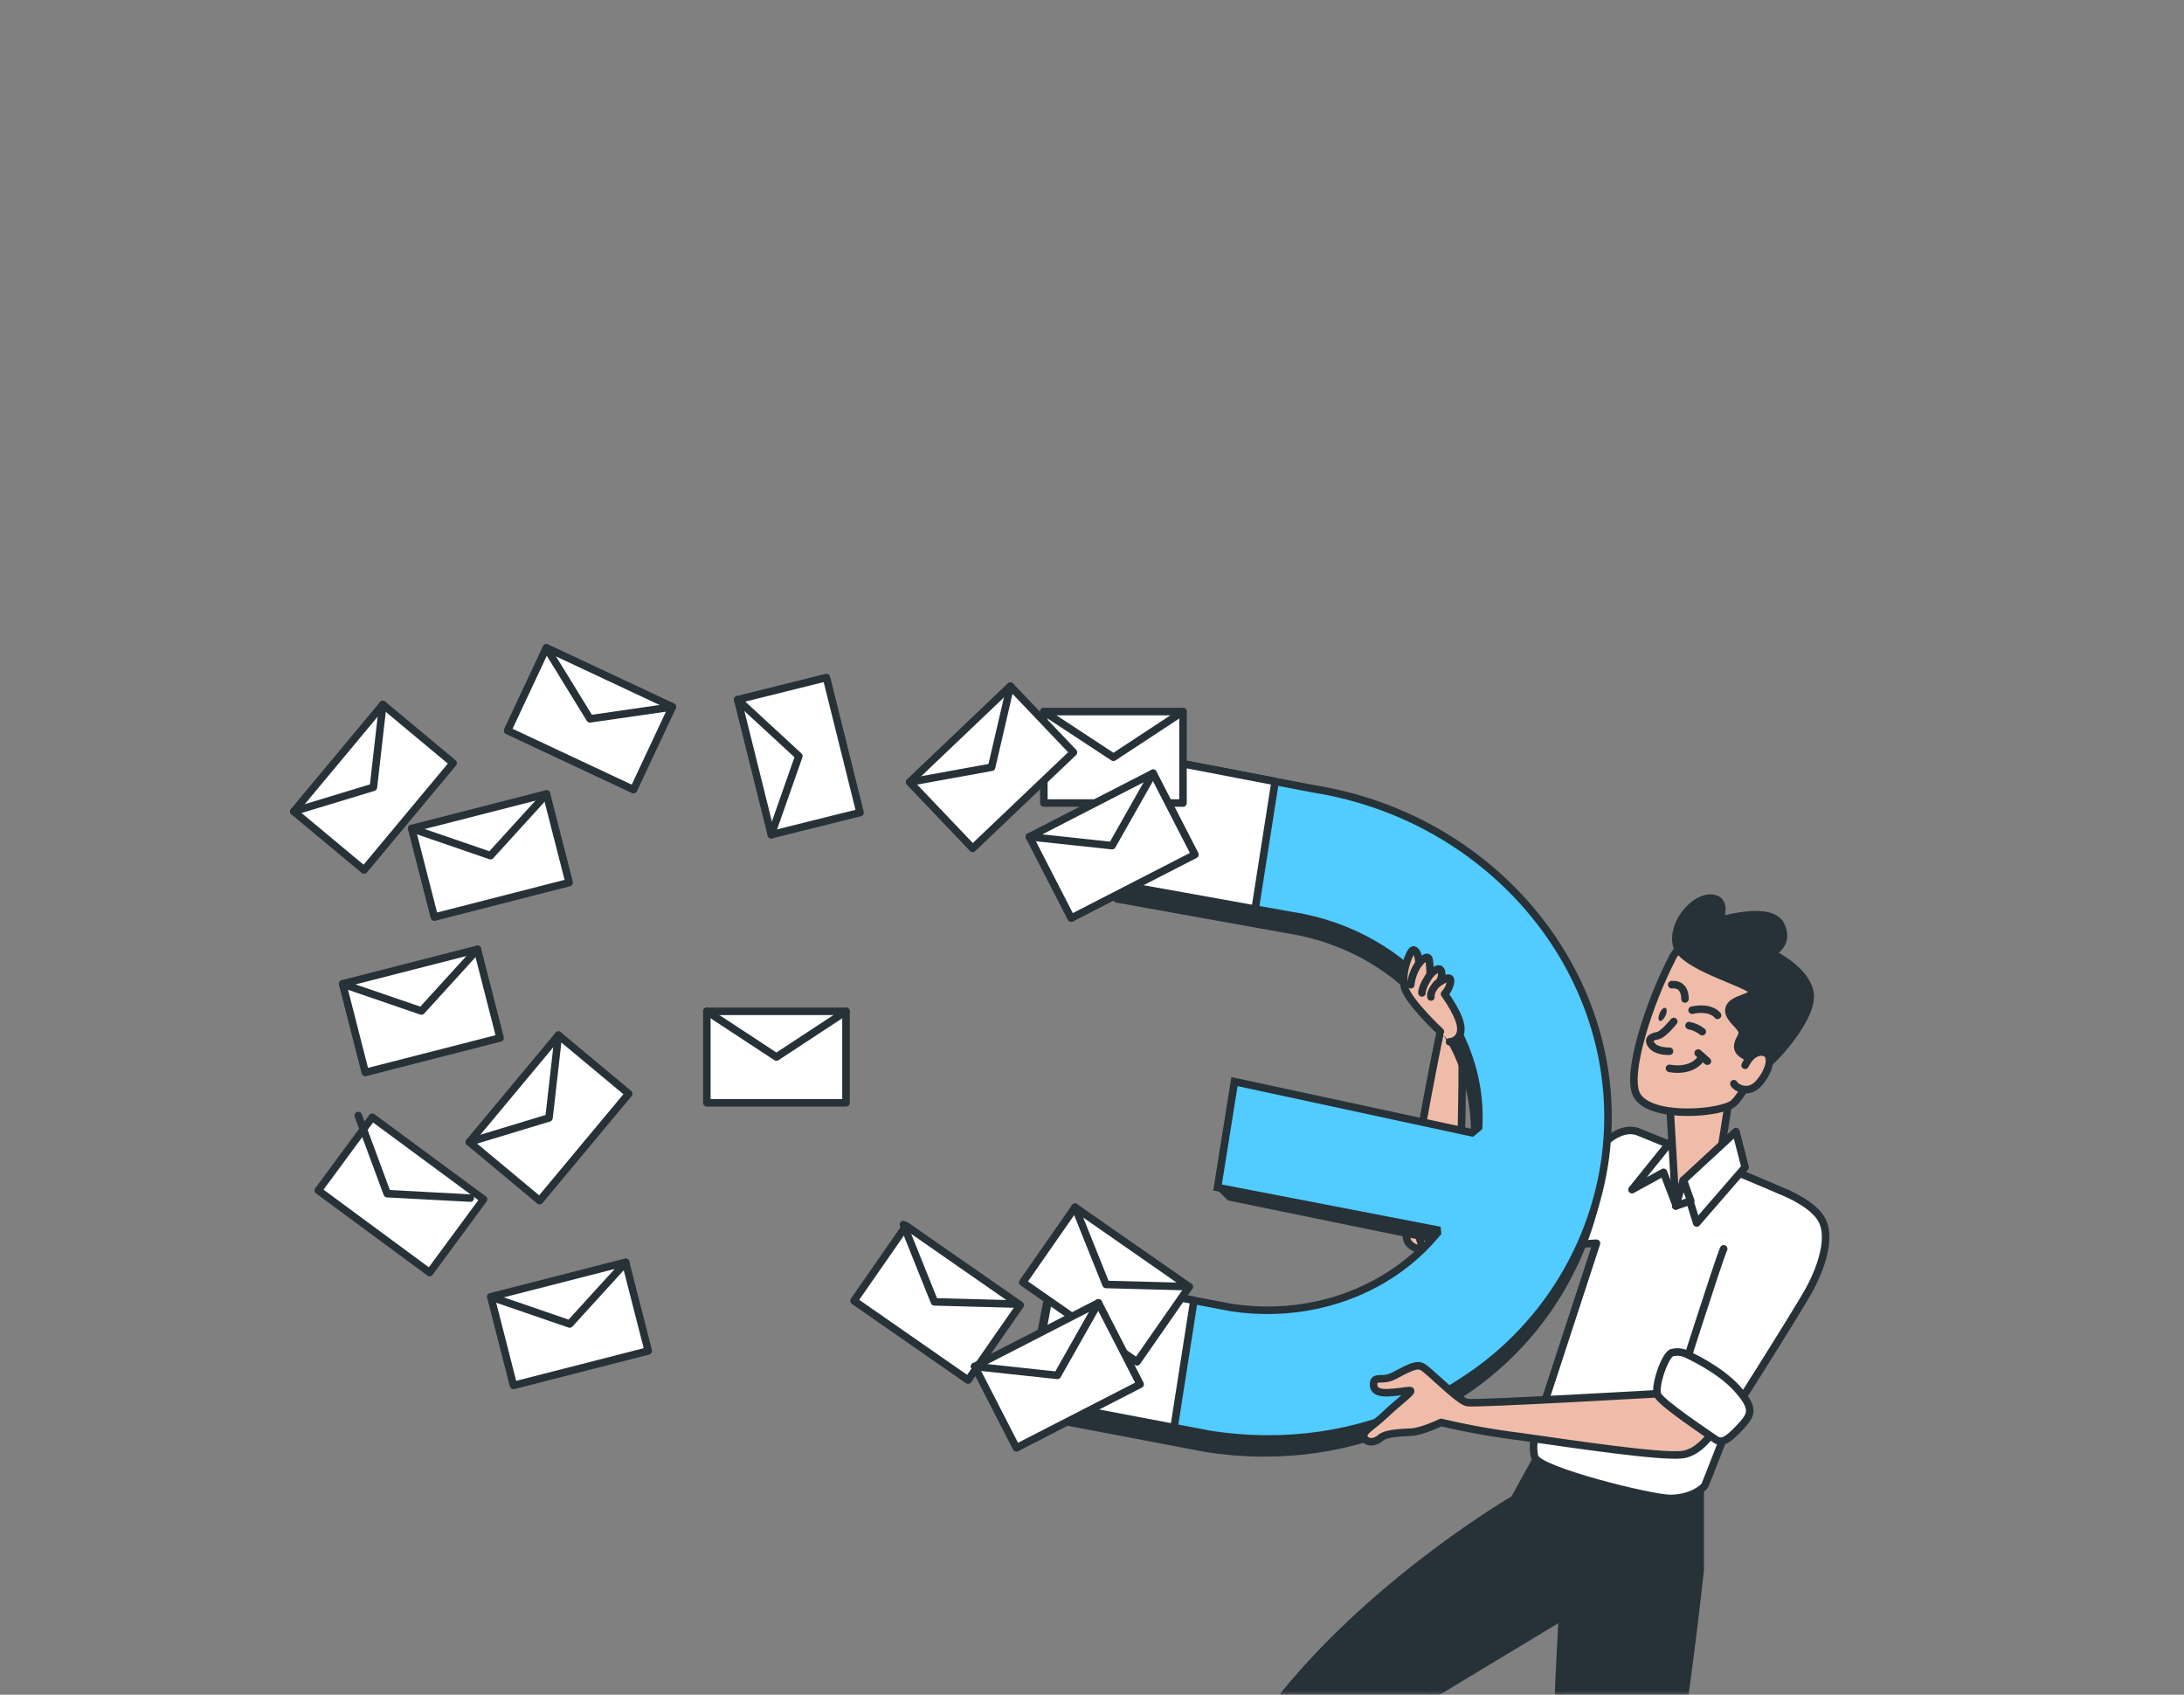 <svg width="290" height="225" viewBox="0 0 290 225" fill="none" xmlns="http://www.w3.org/2000/svg">
<rect x="0" y="0" width="290" height="225" fill="#808080" stroke="none"/>
<mask id="mask0" mask-type="alpha" maskUnits="userSpaceOnUse" x="0" y="0" width="290" height="225">
<path d="M0 40C0 17.909 17.909 0 40 0H250C272.091 0 290 17.909 290 40V185C290 207.091 272.091 225 250 225H40C17.909 225 0 207.091 0 185V40Z" fill="#DCF5FF"/>
</mask>
<g mask="url(#mask0)">
<path d="M225.758 196.533V208.418C225.758 208.418 223.859 226.544 220.786 243.964L237.644 279.283L233.762 279.516C233.762 279.516 207.77 247.393 206.858 243.964C205.945 240.535 207.468 214.591 207.468 214.591L180.954 230.591L169.522 270.827L165.633 269.229C165.633 269.229 169.597 226.14 170.434 225.104C183.156 209.42 201.069 199.043 201.069 199.043L204.725 192.418L225.758 196.533Z" fill="#263238" stroke="#263238" stroke-linecap="round" stroke-linejoin="round"/>
<path d="M193.827 158.629C193.827 158.629 194.752 163.69 193.415 164.849C192.078 166.008 187.325 166.749 186.783 164.444C186.241 162.14 190.713 139.275 191.255 136.971C191.797 134.666 193.415 136.024 193.957 136.703C194.499 137.382 193.827 158.629 193.827 158.629Z" fill="#F0BCAA" stroke="#263238" stroke-linecap="round" stroke-linejoin="round"/>
<path d="M217.441 150.241C217.441 150.241 232.31 156.235 236.905 158.278C241.5 160.322 239.058 164.91 238.372 166.508C237.686 168.106 226.659 196.684 226.384 197.198C226.11 197.713 224.327 198.954 221.776 198.947C219.224 198.94 204.329 195.251 203.794 193.461C203.259 191.671 204.212 188.859 204.212 188.859L211.989 165.061C211.989 165.061 193.033 166.09 192.101 165.953C191.168 165.816 188.726 162.832 191.579 160C194.432 157.167 212.305 152.339 213.251 151.53C214.197 150.721 215.816 149.692 217.441 150.241Z" fill="white" stroke="#263238" stroke-linecap="round" stroke-linejoin="round"/>
<path d="M194.247 155.645C194.247 155.645 196.681 155.645 197.49 160.658C198.3 165.671 197.086 166.611 195.735 166.878C194.384 167.146 191.27 168.25 189.645 166.611C188.019 164.972 187.882 161.33 188.829 158.491C188.994 157.946 189.267 157.44 189.63 157.001C189.992 156.563 190.439 156.2 190.943 155.936C191.447 155.671 191.998 155.509 192.566 155.459C193.133 155.409 193.704 155.472 194.247 155.645V155.645Z" fill="white" stroke="#263238" stroke-linecap="round" stroke-linejoin="round"/>
<path d="M222.789 150.372L216.699 157.95L220.889 155.645L222.384 159.575L222.789 150.372Z" fill="white" stroke="#263238" stroke-linecap="round" stroke-linejoin="round"/>
<path d="M221.707 146.311L222.516 160.116L228.338 153.889L229.689 145.364L221.707 146.311Z" fill="#F0BCAA" stroke="#263238" stroke-linecap="round" stroke-linejoin="round"/>
<path d="M230.504 150.234L223.522 156.688L225.292 162.38L231.718 154.973L230.504 150.234Z" fill="white" stroke="#263238" stroke-linecap="round" stroke-linejoin="round"/>
<path d="M167.849 192.891C177.211 192.925 186.369 190.154 194.143 184.936C199.005 181.735 203.147 177.557 206.306 172.668C209.464 167.778 211.57 162.284 212.488 156.536C216.192 132.937 198.882 110.553 173.85 106.568L150.704 102.131L148.296 119.338L170.777 123.377L171.024 123.425C186.798 125.887 197.771 139.549 195.521 153.889C193.272 168.229 178.678 177.831 162.973 175.444L139.381 170.952L136.171 187.727L159.955 192.246L160.23 192.294C162.75 192.689 165.298 192.889 167.849 192.891V192.891Z" fill="#263238" stroke="#263238" stroke-linecap="round" stroke-linejoin="round"/>
<path d="M168.378 191.047C177.74 191.08 186.898 188.31 194.672 183.091C199.534 179.891 203.676 175.713 206.835 170.823C209.994 165.934 212.099 160.44 213.017 154.692C216.735 131.093 199.411 108.702 174.379 104.724L151.233 100.287L148.86 117.494L171.341 121.533C171.422 121.553 171.504 121.567 171.588 121.574C187.361 124.036 198.334 137.704 196.078 152.045C193.822 166.385 179.241 175.986 163.529 173.6L139.883 169.108L136.639 185.883L160.436 190.402L160.711 190.45C163.247 190.847 165.811 191.047 168.378 191.047V191.047Z" fill="#52CBFF" stroke="#263238" stroke-linecap="round" stroke-linejoin="round"/>
<path d="M166.661 120.696L148.858 117.494L151.231 100.287L169.315 103.757L166.661 120.696Z" fill="white" stroke="#263238" stroke-linecap="round" stroke-linejoin="round"/>
<path d="M136.672 185.883L139.881 169.108L158.535 172.647L155.895 189.531L136.672 185.883Z" fill="white" stroke="#263238" stroke-linecap="round" stroke-linejoin="round"/>
<path d="M221.082 184.985C221.082 184.985 196.085 186.425 194.85 186.219C193.616 186.014 189.748 181.878 188.774 181.419C187.8 180.959 185.839 182.386 184.659 182.852C183.479 183.318 182.485 182.694 182.396 183.647C182.307 184.601 183.006 184.971 184.357 184.903C185.708 184.834 186.518 184.649 187.19 184.614C187.862 184.58 185.777 186.048 183.966 187.769C182.156 189.491 180.702 190.108 181.148 190.896C181.593 191.685 182.67 191.493 183.322 190.896C183.973 190.3 185.859 190.211 187.347 190.142C188.836 190.074 191.346 188.853 191.346 188.853C194.82 189.672 198.337 190.301 201.88 190.739C209.527 191.829 220.314 193.434 223.284 193.139C226.253 192.844 228.208 188.818 228.208 188.818L221.082 184.985Z" fill="#F0BCAA" stroke="#263238" stroke-linecap="round" stroke-linejoin="round"/>
<path d="M236.903 158.279C236.903 158.279 240.922 159.842 242.006 162.147C243.089 164.451 241.868 168.237 240.25 171.213C238.631 174.19 228.742 189.73 228.742 189.73L222.789 184.319C222.789 184.319 228.2 167.27 228.879 165.802" fill="white"/>
<path d="M236.903 158.279C236.903 158.279 240.922 159.842 242.006 162.147C243.089 164.451 241.868 168.237 240.25 171.213C238.631 174.19 228.742 189.73 228.742 189.73L222.789 184.319C222.789 184.319 228.2 167.27 228.879 165.802" stroke="#263238" stroke-linecap="round" stroke-linejoin="round"/>
<path d="M224.14 179.875C224.14 179.875 228.337 181.768 230.635 184.339C232.932 186.911 232.692 187.721 231.177 189.346C229.661 190.971 228.742 191.781 227.796 191.108C226.849 190.436 220.485 186.232 220.08 185.149C219.676 184.065 221.027 180.012 221.973 179.601C222.703 179.404 223.482 179.502 224.14 179.875V179.875Z" fill="white" stroke="#263238" stroke-linecap="round" stroke-linejoin="round"/>
<path d="M191.256 136.971C191.256 136.971 187.059 133.048 186.517 131.148C185.975 129.249 187.203 126.279 187.6 126.142C187.998 126.005 188.41 126.828 188.41 127.904C188.41 127.904 189.63 126.416 189.781 127.5C189.859 128.128 189.902 128.76 189.912 129.393C189.912 129.393 191.132 128.021 191.4 128.988C191.466 129.283 191.45 129.59 191.355 129.876C191.259 130.162 191.088 130.417 190.858 130.613C190.858 130.613 192.621 129.242 192.621 130.202C192.56 130.865 192.274 131.487 191.811 131.964C191.811 131.964 194.109 135.078 193.972 136.703C193.985 137.114 193.836 137.514 193.558 137.817C193.28 138.119 192.894 138.301 192.483 138.322" fill="#F0BCAA"/>
<path d="M191.256 136.971C191.256 136.971 187.059 133.048 186.517 131.148C185.975 129.249 187.203 126.279 187.6 126.142C187.998 126.005 188.41 126.828 188.41 127.904C188.41 127.904 189.63 126.416 189.781 127.5C189.859 128.128 189.902 128.76 189.912 129.393C189.912 129.393 191.132 128.021 191.4 128.988C191.466 129.283 191.45 129.59 191.355 129.876C191.259 130.162 191.088 130.417 190.858 130.613C190.858 130.613 192.621 129.242 192.621 130.202C192.56 130.865 192.274 131.487 191.811 131.964C191.811 131.964 194.109 135.078 193.972 136.703C193.985 137.114 193.836 137.514 193.558 137.817C193.28 138.119 192.894 138.301 192.483 138.322" stroke="#263238" stroke-linecap="round" stroke-linejoin="round"/>
<path d="M190.816 130.613C190.816 130.613 189.87 131.56 190.007 132.369" stroke="#263238" stroke-linecap="round" stroke-linejoin="round"/>
<path d="M189.897 129.393C189.897 129.393 188.814 130.881 188.814 131.827" stroke="#263238" stroke-linecap="round" stroke-linejoin="round"/>
<path d="M188.41 127.904C187.806 128.739 187.433 129.719 187.327 130.744" stroke="#263238" stroke-linecap="round" stroke-linejoin="round"/>
<path d="M223.523 156.688L222.515 160.117L224.504 159.438L223.523 156.688Z" fill="white" stroke="#263238" stroke-linecap="round" stroke-linejoin="round"/>
<path d="M221.974 127.362C221.974 127.362 222.79 124.928 226.171 124.653C229.552 124.379 235.649 129.255 236.191 132.643C236.732 136.031 231.719 145.09 230.231 146.441C228.743 147.792 219.63 148.636 217.474 145.617C215.588 142.976 219.272 132.506 221.974 127.362Z" fill="#F0BCAA" stroke="#263238" stroke-linecap="round" stroke-linejoin="round"/>
<path d="M222.246 135.62C222.246 135.62 220.874 137.375 220.079 137.512C219.283 137.65 218.674 138.002 219.36 138.825C220.046 139.648 221.684 139.57 221.684 139.57" stroke="#263238" stroke-linecap="round" stroke-linejoin="round"/>
<path d="M221.678 141.84C221.678 141.84 224.655 142.526 226.006 140.352" stroke="#263238" stroke-linecap="round" stroke-linejoin="round"/>
<path d="M225.491 139.81L226.712 140.893" stroke="#263238" stroke-linecap="round" stroke-linejoin="round"/>
<path d="M226.033 136.97C225.519 136.567 224.918 136.29 224.278 136.161" stroke="#263238" stroke-linecap="round" stroke-linejoin="round"/>
<path d="M228.063 134.804C228.063 134.804 227.254 133.59 224.682 134.118" stroke="#263238" stroke-linecap="round" stroke-linejoin="round"/>
<path d="M223.736 132.63C223.736 132.63 223.873 130.572 221.974 130.73" stroke="#263238" stroke-linecap="round" stroke-linejoin="round"/>
<path d="M220.389 134.502C220.169 134.982 220.162 135.441 220.389 135.537C220.615 135.633 220.93 135.311 221.15 134.851C221.369 134.392 221.369 133.912 221.15 133.823C220.93 133.733 220.601 134.001 220.389 134.502Z" fill="#263238"/>
<path d="M232.803 140.626C232.803 140.626 230.745 140.084 230.745 139.001C230.745 137.917 231.561 137.629 231.287 136.834C231.013 136.038 229.12 134.941 229.662 133.72C230.203 132.499 232.912 132.506 232.638 131.56C232.364 130.613 223.304 128.309 222.625 125.47C221.946 122.631 224.93 119.105 227.227 119.243C229.524 119.38 228.311 122.219 228.311 122.219C228.311 122.219 235.08 120.162 236.431 122.761C237.782 125.36 235.21 126.553 235.21 126.553C235.21 126.553 239.949 128.714 240.353 131.964C240.758 135.215 235.08 141.435 233.859 141.84C232.638 142.245 232.803 140.626 232.803 140.626Z" fill="#263238" stroke="#263238" stroke-linecap="round" stroke-linejoin="round"/>
<path d="M231.719 141.435C231.719 141.435 232.536 139.542 234.024 139.679C235.512 139.817 235.107 141.977 233.619 143.739C232.131 145.502 230.368 144.281 230.231 143.877" fill="#F0BCAA"/>
<path d="M231.719 141.435C231.719 141.435 232.536 139.542 234.024 139.679C235.512 139.817 235.107 141.977 233.619 143.739C232.131 145.502 230.368 144.281 230.231 143.877" stroke="#263238" stroke-linecap="round" stroke-linejoin="round"/>
<path d="M93.858 134.269H112.334V146.414H93.858V134.269Z" fill="white" stroke="#263238" stroke-linecap="round" stroke-linejoin="round"/>
<path d="M112.334 134.269L103.096 140.338L93.858 134.269" stroke="#263238" stroke-linecap="round" stroke-linejoin="round"/>
<path d="M54.664 109.993L72.562 105.411L75.575 117.177L57.676 121.759L54.664 109.993Z" fill="white" stroke="#263238" stroke-linecap="round" stroke-linejoin="round"/>
<path d="M72.57 105.423L65.129 113.598L54.671 110.005" stroke="#263238" stroke-linecap="round" stroke-linejoin="round"/>
<path d="M65.169 172.172L83.067 167.589L86.08 179.356L68.181 183.938L65.169 172.172Z" fill="white" stroke="#263238" stroke-linecap="round" stroke-linejoin="round"/>
<path d="M83.092 167.606L75.644 175.781L65.192 172.187" stroke="#263238" stroke-linecap="round" stroke-linejoin="round"/>
<path d="M45.493 130.619L63.392 126.037L66.404 137.803L48.505 142.386L45.493 130.619Z" fill="white" stroke="#263238" stroke-linecap="round" stroke-linejoin="round"/>
<path d="M63.401 126.052L55.96 134.227L45.502 130.64" stroke="#263238" stroke-linecap="round" stroke-linejoin="round"/>
<path d="M62.323 151.63L74.149 137.435L83.481 145.21L71.654 159.404L62.323 151.63Z" fill="white" stroke="#263238" stroke-linecap="round" stroke-linejoin="round"/>
<path d="M74.148 137.43L72.9 148.417L62.318 151.626" stroke="#263238" stroke-linecap="round" stroke-linejoin="round"/>
<path d="M39.01 107.734L50.837 93.539L60.168 101.314L48.342 115.508L39.01 107.734Z" fill="white" stroke="#263238" stroke-linecap="round" stroke-linejoin="round"/>
<path d="M50.83 93.538L49.582 104.524L39 107.734" stroke="#263238" stroke-linecap="round" stroke-linejoin="round"/>
<path d="M49.43 148.333L64.211 159.234L57.045 168.95L42.264 158.05L49.43 148.333Z" fill="white" stroke="#263238" stroke-width="0.994" stroke-linecap="round" stroke-linejoin="round"/>
<path d="M62.449 159.067L51.414 158.477L47.574 148.108" stroke="#263238" stroke-linecap="round" stroke-linejoin="round"/>
<path d="M138.607 94.471H157.083V106.616H138.607V94.471Z" fill="white" stroke="#263238" stroke-linecap="round" stroke-linejoin="round"/>
<path d="M157.083 94.471L147.845 100.54L138.607 94.471" stroke="#263238" stroke-linecap="round" stroke-linejoin="round"/>
<path d="M120.78 103.835L134.159 91.094L142.535 99.89L129.155 112.631L120.78 103.835Z" fill="white" stroke="#263238" stroke-linecap="round" stroke-linejoin="round"/>
<path d="M134.17 91.096L131.667 101.863L120.79 103.839" stroke="#263238" stroke-linecap="round" stroke-linejoin="round"/>
<path d="M72.552 86L89.28 93.843L84.124 104.84L67.396 96.997L72.552 86Z" fill="white" stroke="#263238" stroke-linecap="round" stroke-linejoin="round"/>
<path d="M89.277 93.86L78.339 95.437L72.55 86.021" stroke="#263238" stroke-linecap="round" stroke-linejoin="round"/>
<path d="M102.415 110.817L97.951 92.889L109.737 89.954L114.201 107.883L102.415 110.817Z" fill="white" stroke="#263238" stroke-linecap="round" stroke-linejoin="round"/>
<path d="M97.945 92.893L106.072 100.389L102.41 110.82" stroke="#263238" stroke-linecap="round" stroke-linejoin="round"/>
<path d="M142.746 160.285L157.91 170.84L150.971 180.809L135.807 170.254L142.746 160.285Z" fill="white" stroke="#263238" stroke-linecap="round" stroke-linejoin="round"/>
<path d="M157.907 170.829L146.859 170.534L142.744 160.274" stroke="#263238" stroke-linecap="round" stroke-linejoin="round"/>
<path d="M120.318 162.742L135.468 173.273L128.545 183.232L113.395 172.701L120.318 162.742Z" fill="white" stroke="#263238" stroke-width="0.999" stroke-linecap="round" stroke-linejoin="round"/>
<path d="M135.124 173.14L124.076 172.845L119.961 162.585" stroke="#263238" stroke-linecap="round" stroke-linejoin="round"/>
<path d="M136.683 111.098L153.117 102.656L158.667 113.459L142.233 121.902L136.683 111.098Z" fill="white" stroke="#263238" stroke-linecap="round" stroke-linejoin="round"/>
<path d="M153.111 102.652L147.666 112.274L136.679 111.094" stroke="#263238" stroke-linecap="round" stroke-linejoin="round"/>
<path d="M129.412 181.423L145.846 172.98L151.396 183.784L134.961 192.226L129.412 181.423Z" fill="white" stroke="#263238" stroke-linecap="round" stroke-linejoin="round"/>
<path d="M145.85 172.976L140.404 182.604L129.411 181.425" stroke="#263238" stroke-linecap="round" stroke-linejoin="round"/>
<path d="M161.67 157.661L191.859 163.49L195.034 156.861L196.304 150.58L163.918 143.602L161.67 157.661Z" fill="#52CBFF" stroke="#263238"/>
<path d="M194.932 151.488L196.989 149.774L197.675 151.831L194.246 162.461L191.503 164.862L191.16 161.776L194.932 151.488Z" fill="#52CBFF"/>
<path d="M163.042 159.376L161.327 157.662L191.16 163.491L189.789 164.863L163.042 159.376Z" fill="#263238"/>
</g>
</svg>
